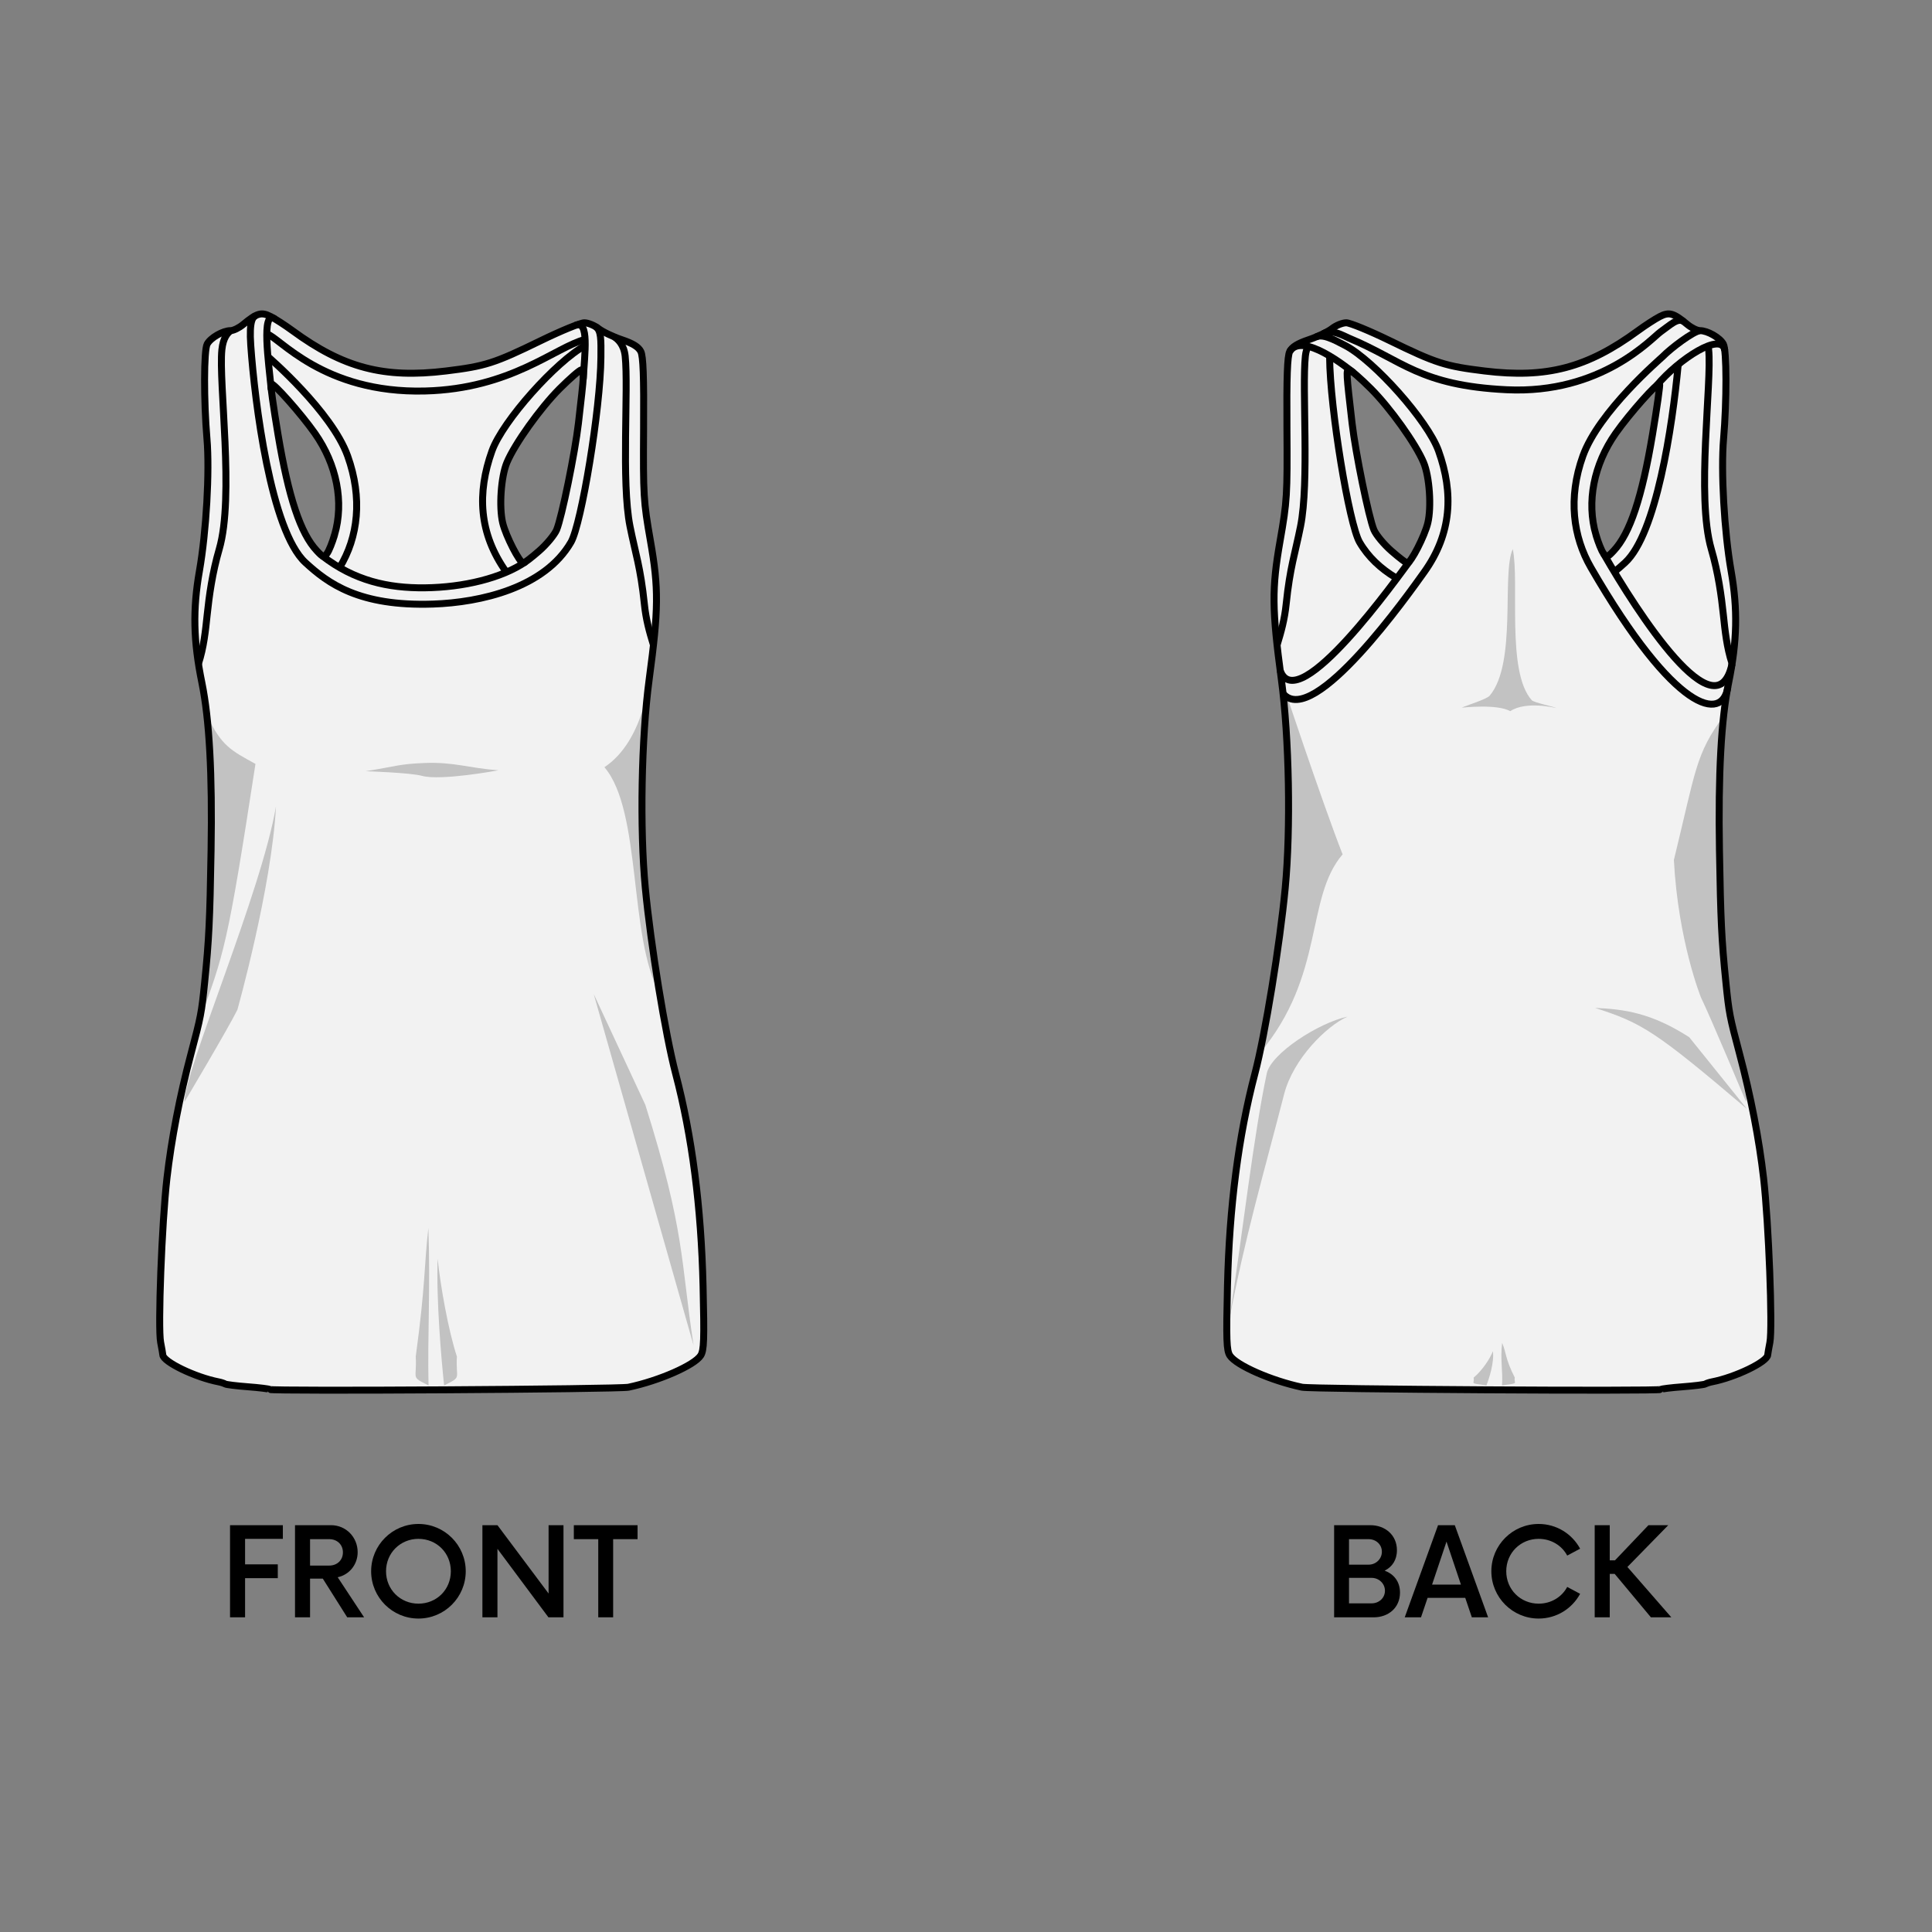 <svg:svg xmlns:dc="http://purl.org/dc/elements/1.1/" xmlns:ns1="http://sodipodi.sourceforge.net/DTD/sodipodi-0.dtd" xmlns:ns2="http://www.inkscape.org/namespaces/inkscape" xmlns:ns4="http://creativecommons.org/ns#" xmlns:rdf="http://www.w3.org/1999/02/22-rdf-syntax-ns#" xmlns:svg="http://www.w3.org/2000/svg" height="166.699" id="svg11410" version="1.1" viewBox="8.632 -12.661 166.699 166.699" width="166.699" ns1:docname="Woman T-shirt swimmer back template.svg" ns2:version="0.92.2 (5c3e80d, 2017-08-06)">
  <svg:rect x="8.632" y="-12.661" width="166.699" height="166.699" fill="#808080" stroke="none"/>
  <svg:title id="title13217">Woman T-shirt swimmer back template</svg:title>
  <ns1:namedview bordercolor="#666666" borderopacity="1.0" fit-margin-bottom="10" fit-margin-left="10" fit-margin-right="10" fit-margin-top="10" id="base" pagecolor="#ffffff" showgrid="false" ns2:current-layer="layer1" ns2:cx="-257.54207" ns2:cy="-153.52486" ns2:document-units="mm" ns2:pageopacity="0.0" ns2:pageshadow="2" ns2:snap-global="false" ns2:window-height="1057" ns2:window-maximized="1" ns2:window-width="1920" ns2:window-x="-8" ns2:window-y="-8" ns2:zoom="0.5" />
  <svg:defs id="defs11404" />
  <svg:g id="layer1" transform="translate(-6.29,-56.219)" ns2:groupmode="layer" ns2:label="Calque 1">
    <svg:g aria-label="FRONT" id="flowRoot12906" style="font-style:normal;font-weight:normal;font-size:40px;line-height:1.25;font-family:sans-serif;text-align:center;letter-spacing:0px;word-spacing:0px;text-anchor:middle;fill:#000000;fill-opacity:1;stroke:none;stroke-width:1.353" transform="matrix(0.265,0,0,0.265,2.47,158.75)">
      <svg:path d="m 139.086,66.36 v -4.45 h -17.2 v 30 h 4.9 v -12.75 h 10.65 v -4.5 h -10.65 v -8.3 z" id="path13228" style="font-style:normal;font-variant:normal;font-weight:500;font-stretch:normal;font-family:'Now Alt';-inkscape-font-specification:'Now Alt Medium';text-align:center;text-anchor:middle" />
      <svg:path d="m 156.942,78.86 c 3.75,-0.8 6.5,-4.1 6.5,-8.15 0,-4.9 -3.8,-8.8 -8.65,-8.8 h -11.75 v 30 h 4.9 v -12.6 h 4.15 l 7.95,12.6 h 5.5 z m -9,-3.8 v -8.6 h 6.25 c 2.55,0 4.45,1.75 4.45,4.3 0,2.55 -1.9,4.3 -4.45,4.3 z" id="path13230" style="font-style:normal;font-variant:normal;font-weight:500;font-stretch:normal;font-family:'Now Alt';-inkscape-font-specification:'Now Alt Medium';text-align:center;text-anchor:middle" />
      <svg:path d="m 183.23,92.31 c 8.5,0 15.4,-6.9 15.4,-15.4 0,-8.5 -6.9,-15.4 -15.4,-15.4 -8.5,0 -15.4,6.9 -15.4,15.4 0,8.5 6.9,15.4 15.4,15.4 z m 0,-4.85 c -5.9,0 -10.55,-4.6 -10.55,-10.55 0,-5.95 4.65,-10.55 10.55,-10.55 5.95,0 10.55,4.6 10.55,10.55 0,5.95 -4.6,10.55 -10.55,10.55 z" id="path13232" style="font-style:normal;font-variant:normal;font-weight:500;font-stretch:normal;font-family:'Now Alt';-inkscape-font-specification:'Now Alt Medium';text-align:center;text-anchor:middle" />
      <svg:path d="m 225.608,61.91 v 22.25 l -16.65,-22.25 h -4.9 v 30 h 4.9 v -22.3 l 16.6,22.3 h 4.9 v -30 z" id="path13234" style="font-style:normal;font-variant:normal;font-weight:500;font-stretch:normal;font-family:'Now Alt';-inkscape-font-specification:'Now Alt Medium';text-align:center;text-anchor:middle" />
      <svg:path d="m 254.577,61.91 h -20.75 v 4.55 h 7.95 v 25.45 h 4.85 v -25.45 h 7.95 z" id="path13236" style="font-style:normal;font-variant:normal;font-weight:500;font-stretch:normal;font-family:'Now Alt';-inkscape-font-specification:'Now Alt Medium';text-align:center;text-anchor:middle" />
    </svg:g>
    <svg:g aria-label="BACK" id="flowRoot13045" style="font-style:normal;font-weight:normal;font-size:40px;line-height:1.25;font-family:sans-serif;text-align:center;letter-spacing:0px;word-spacing:0px;text-anchor:middle;fill:#000000;fill-opacity:1;stroke:none;stroke-width:1.353" transform="matrix(0.265,0,0,0.265,94.633,158.75)">
      <svg:path d="m 150.039,76.71 c 2.45,-1.2 4,-3.45 4,-6.65 0,-4.95 -3.85,-8.15 -8.65,-8.15 h -11.8 v 30 h 12.9 c 4.75,0 8.55,-3.1 8.55,-8.05 0,-3.65 -2.05,-6.05 -5,-7.15 z m -0.9,-6.15 c 0,2.35 -1.95,4.2 -4.3,4.2 h -6.4 v -8.3 h 6.4 c 2.35,0 4.3,1.7 4.3,4.1 z m -3.35,16.8 h -7.35 v -8.3 h 7.35 c 2.4,0 4.35,1.85 4.35,4.2 0,2.35 -1.95,4.1 -4.35,4.1 z" id="path13219" style="font-style:normal;font-variant:normal;font-weight:500;font-stretch:normal;font-family:'Now Alt';-inkscape-font-specification:'Now Alt Medium';text-align:center;text-anchor:middle" />
      <svg:path d="m 178.43,91.91 h 5.3 l -10.85,-30 h -5.45 l -10.85,30 h 5.3 l 2.15,-6.35 h 12.25 z m -12.95,-10.65 4.7,-14 4.7,14 z" id="path13221" style="font-style:normal;font-variant:normal;font-weight:500;font-stretch:normal;font-family:'Now Alt';-inkscape-font-specification:'Now Alt Medium';text-align:center;text-anchor:middle" />
      <svg:path d="m 200.183,92.31 c 5.85,0 10.9,-3.25 13.5,-8.05 l -4.2,-2.25 c -1.75,3.3 -5.25,5.45 -9.3,5.45 -5.9,0 -10.55,-4.6 -10.55,-10.55 0,-5.95 4.65,-10.55 10.55,-10.55 4.05,0 7.55,2.15 9.3,5.45 l 4.2,-2.25 c -2.6,-4.8 -7.65,-8.05 -13.5,-8.05 -8.5,0 -15.4,6.9 -15.4,15.4 0,8.5 6.9,15.4 15.4,15.4 z" id="path13223" style="font-style:normal;font-variant:normal;font-weight:500;font-stretch:normal;font-family:'Now Alt';-inkscape-font-specification:'Now Alt Medium';text-align:center;text-anchor:middle" />
      <svg:path d="m 236.733,91.91 h 6.65 l -14.3,-16.4 13.3,-13.6 h -6.45 l -10.9,11.45 h -1.7 v -11.45 h -4.9 v 30 h 4.9 v -14.15 h 1.6 z" id="path13225" style="font-style:normal;font-variant:normal;font-weight:500;font-stretch:normal;font-family:'Now Alt';-inkscape-font-specification:'Now Alt Medium';text-align:center;text-anchor:middle" />
    </svg:g>
    <svg:g id="g14361" style="stroke-width:1.287;stroke-miterlimit:4;stroke-dasharray:none" transform="matrix(0.467,0,0,0.466,227.292,73.788)">
      <svg:path d="m -404.937,192.393 c -0.111,-0.111 -1.923,-0.333 -4.026,-0.493 -2.103,-0.16 -3.992,-0.395 -4.197,-0.521 -0.205,-0.127 -0.753,-0.304 -1.22,-0.395 -4.312,-0.837 -10.216,-3.695 -10.292,-4.982 -0.012,-0.198 -0.193,-1.246 -0.403,-2.329 -0.524,-2.704 0.22,-22.102 1.166,-30.397 0.815,-7.145 2.368,-15.211 4.422,-22.96 1.854,-6.997 1.969,-7.601 2.548,-13.332 0.792,-7.839 0.961,-11.328 1.184,-24.418 0.241,-14.108 -0.315,-24.239 -1.701,-31.038 -1.573,-7.715 -1.699,-13.536 -0.449,-20.698 1.265,-7.241 1.902,-18.421 1.392,-24.417 -0.602,-7.08 -0.584,-16.414 0.033,-17.569 0.631,-1.181 2.915,-2.497 4.331,-2.497 0.524,0 1.568,-0.512 2.319,-1.137 2.564,-2.134 3.365,-2.363 5.107,-1.463 0.866,0.448 2.662,1.613 3.991,2.59 9.407,6.912 16.897,8.885 28.391,7.479 7.253,-0.887 8.929,-1.424 17.493,-5.609 3.727,-1.821 7.348,-3.311 8.046,-3.311 0.698,0 1.882,0.482 2.631,1.072 0.749,0.589 2.679,1.514 4.288,2.055 2.071,0.696 3.102,1.337 3.528,2.192 0.442,0.889 0.577,4.667 0.511,14.264 -0.085,12.362 -0.018,13.466 1.265,20.791 1.545,8.817 1.51,12.656 -0.229,25.626 -1.451,10.825 -1.763,27.661 -0.715,38.681 1.004,10.558 3.699,27.09 5.597,34.33 3.04,11.595 4.723,24.643 5.072,39.333 0.238,10.016 0.171,11.938 -0.45,12.887 -1.185,1.809 -7.672,4.658 -13.333,5.856 -1.752,0.371 -65.945,0.769 -66.302,0.411 z m 49.774,-155.24 c 1.399,-1.224 2.863,-2.992 3.254,-3.929 0.945,-2.263 3.394,-14.256 4.026,-19.713 1.086,-9.383 1.116,-9.912 0.561,-9.912 -0.298,0 -2.114,1.577 -4.037,3.505 -3.574,3.584 -8.287,10.197 -9.736,13.659 -1.095,2.617 -1.484,8.24 -0.775,11.2 0.581,2.424 3.141,7.416 3.802,7.416 0.199,0 1.505,-1.002 2.904,-2.226 z m -37.772,-3.001 c 1.764,-6.068 0.416,-13.009 -3.653,-18.805 -2.553,-3.637 -7.756,-9.503 -8.113,-9.146 -0.118,0.118 0.471,4.313 1.307,9.322 1.96,11.731 4.167,18.369 7.176,21.58 1.191,1.271 1.304,1.3 1.901,0.484 0.349,-0.477 0.971,-2.023 1.381,-3.435 z" id="path11658" style="opacity:1;fill:#f2f2f2;fill-opacity:1;stroke:#000000;stroke-width:1.287;stroke-miterlimit:4;stroke-dasharray:none" ns1:nodetypes="cscccccccsssscsscsssscscccssssccccsscscsssscscsscc" ns2:connector-curvature="0" />
      <svg:g id="g14328" style="stroke-width:1.287;stroke-miterlimit:4;stroke-dasharray:none">
        <svg:path d="m -418.089,58.015 c 0.99,-3.005 1.308,-6.148 1.61,-9.022 0.374,-3.562 0.947,-7.779 2.234,-12.202 2.823,-9.699 -0.153,-30.834 0.488,-36.937 0.228,-2.17 1.052,-3.097 1.647,-3.511" id="path11660" style="opacity:1;vector-effect:none;fill:none;fill-opacity:0.196;stroke:#000000;stroke-width:1.287;stroke-linecap:butt;stroke-linejoin:miter;stroke-miterlimit:4;stroke-dasharray:none;stroke-dashoffset:0;stroke-opacity:1" ns1:nodetypes="csssc" ns2:connector-curvature="0" />
        <svg:path d="m -404.031,-5.863 c -2.485,-1.621 -1.079,8.214 -0.602,13.135" id="path11662" style="opacity:1;vector-effect:none;fill:none;fill-opacity:0.196;stroke:#000000;stroke-width:1.287;stroke-linecap:butt;stroke-linejoin:miter;stroke-miterlimit:4;stroke-dasharray:none;stroke-dashoffset:0;stroke-opacity:1" ns1:nodetypes="cc" ns2:connector-curvature="0" />
        <svg:path d="m -395.214,38.053 c 5.938,4.599 12.142,5.991 18.962,5.915 7.138,-0.079 14.222,-1.802 18.603,-4.816" id="path11664" style="opacity:1;vector-effect:none;fill:none;fill-opacity:0.196;stroke:#000000;stroke-width:1.287;stroke-linecap:butt;stroke-linejoin:miter;stroke-miterlimit:4;stroke-dasharray:none;stroke-dashoffset:0;stroke-opacity:1" ns1:nodetypes="csc" ns2:connector-curvature="0" />
        <svg:path d="m -347.008,5.38 c 0.293,-4.796 1.158,-11.077 -1.42,-10.007" id="path11666" style="opacity:1;vector-effect:none;fill:none;fill-opacity:0.196;stroke:#000000;stroke-width:1.287;stroke-linecap:butt;stroke-linejoin:miter;stroke-miterlimit:4;stroke-dasharray:none;stroke-dashoffset:0;stroke-opacity:1" ns1:nodetypes="cc" ns2:connector-curvature="0" />
        <svg:path d="m -405.46,-3.032 c 2.226,0.473 10.306,11.047 29.244,10.558 15.906,-0.411 24.028,-8.097 29.567,-9.551" id="path11668" style="opacity:1;vector-effect:none;fill:none;fill-opacity:0.196;stroke:#000000;stroke-width:1.287;stroke-linecap:butt;stroke-linejoin:miter;stroke-miterlimit:4;stroke-dasharray:none;stroke-dashoffset:0;stroke-opacity:1" ns1:nodetypes="csc" ns2:connector-curvature="0" />
        <svg:path d="m -407.553,-6.424 c -0.452,0.315 -1.199,0.775 -0.87,5.5 0.731,10.506 3.713,34.335 10.096,40.217 4.177,3.849 9.903,8.142 23.568,7.685 8.816,-0.295 20.62,-3.007 25.502,-11.468 1.921,-3.33 5.457,-24.668 5.528,-34.212 0.024,-3.258 0.082,-4.977 -0.973,-5.691" id="path11670" style="opacity:1;vector-effect:none;fill:none;fill-opacity:0.196;stroke:#000000;stroke-width:1.287;stroke-linecap:butt;stroke-linejoin:miter;stroke-miterlimit:4;stroke-dasharray:none;stroke-dashoffset:0;stroke-opacity:1" ns1:nodetypes="csssssc" ns2:connector-curvature="0" />
        <svg:path d="m -392.009,40.218 c 3.437,-5.618 4.272,-12.872 1.488,-20.658 -2.955,-8.266 -14.734,-18.397 -14.734,-18.397" id="path11672" style="opacity:1;vector-effect:none;fill:none;fill-opacity:0.196;stroke:#000000;stroke-width:1.287;stroke-linecap:butt;stroke-linejoin:miter;stroke-miterlimit:4;stroke-dasharray:none;stroke-dashoffset:0;stroke-opacity:1" ns1:nodetypes="csc" ns2:connector-curvature="0" />
        <svg:path d="m -361.19,41.076 c -5.112,-7.185 -5.45,-14.666 -2.666,-22.452 1.999,-5.593 11.877,-16.595 17.224,-19.514" id="path11674" style="opacity:1;vector-effect:none;fill:none;fill-opacity:0.196;stroke:#000000;stroke-width:1.287;stroke-linecap:butt;stroke-linejoin:miter;stroke-miterlimit:4;stroke-dasharray:none;stroke-dashoffset:0;stroke-opacity:1" ns1:nodetypes="csc" ns2:connector-curvature="0" />
        <svg:path d="m -334.017,54.574 c -0.775,-2.533 -1.387,-4.733 -1.684,-7.608 -0.708,-6.837 -1.638,-9.285 -2.654,-14.38 -1.637,-8.207 -0.251,-25.424 -0.892,-31.527 -0.228,-2.17 -1.396,-3.135 -1.991,-3.549" id="path11676" style="opacity:1;vector-effect:none;fill:none;fill-opacity:0.196;stroke:#000000;stroke-width:1.287;stroke-linecap:butt;stroke-linejoin:miter;stroke-miterlimit:4;stroke-dasharray:none;stroke-dashoffset:0;stroke-opacity:1" ns1:nodetypes="csssc" ns2:connector-curvature="0" />
      </svg:g>
      <svg:g id="g14337" style="stroke-width:1.287;stroke-miterlimit:4;stroke-dasharray:none">
        <svg:path d="m -416.542,67.524 c 0.708,6.346 0.967,14.603 0.789,25.042 -0.223,13.089 -0.393,16.578 -1.185,24.417 -0.349,3.454 -0.535,5.056 -1.029,7.307 h 0.003 c 4.639,-12.625 5.213,-13.853 10.411,-47.719 -4.519,-2.493 -6.319,-3.338 -8.989,-9.049 z" id="path11678" style="opacity:0.2;vector-effect:none;fill:#000000;fill-opacity:1;stroke:none;stroke-width:1.287;stroke-linecap:butt;stroke-linejoin:miter;stroke-miterlimit:4;stroke-dasharray:none;stroke-dashoffset:0;stroke-opacity:1" ns1:nodetypes="cccccccc" ns2:connector-curvature="0" />
        <svg:path d="m -334.805,60.896 c 0,0 -1.016,11.466 -8.277,16.285 6.945,8.123 4.432,31.482 10.191,41.814 l -1.563,-10.357 c -0.507,-3.649 -0.827,-6.03 -1.066,-9.061 -1.431,-18.154 0.113,-31.275 0.715,-38.681 z" id="path11680" style="opacity:0.2;vector-effect:none;fill:#000000;fill-opacity:1;stroke:none;stroke-width:1.287;stroke-linecap:butt;stroke-linejoin:miter;stroke-miterlimit:4;stroke-dasharray:none;stroke-dashoffset:0;stroke-opacity:1" ns1:nodetypes="ccccsc" ns2:connector-curvature="0" />
        <svg:path d="m -387.186,77.922 c 5.678,-0.906 6.128,-1.332 10.833,-1.518 5.519,-0.218 8.174,0.942 13.687,1.354 0,0 -10.61,1.985 -14.1,1.029 -2.195,-0.601 -10.42,-0.865 -10.42,-0.865 z" id="path11682" style="opacity:0.2;vector-effect:none;fill:#000000;fill-opacity:1;stroke:none;stroke-width:1.287;stroke-linecap:butt;stroke-linejoin:miter;stroke-miterlimit:4;stroke-dasharray:none;stroke-dashoffset:0;stroke-opacity:1" ns1:nodetypes="cscsc" ns2:connector-curvature="0" />
        <svg:path d="m -420.682,139.175 c -5.9e-4,-5.848 14.209,-38.748 16.918,-54.736 -0.789,15.048 -7.131,37.656 -7.131,37.656 -1.693,3.447 -9.788,17.08 -9.788,17.08 z" id="path11684" style="opacity:0.2;vector-effect:none;fill:#000000;fill-opacity:1;stroke:none;stroke-width:1.287;stroke-linecap:butt;stroke-linejoin:miter;stroke-miterlimit:4;stroke-dasharray:none;stroke-dashoffset:0;stroke-opacity:1" ns1:nodetypes="cccc" ns2:connector-curvature="0" />
        <svg:path d="m -326.611,184.222 -18.446,-65.04 9.534,20.519 c 7.386,23.524 6.516,28.839 8.913,44.522 z" id="path11686" style="opacity:0.2;vector-effect:none;fill:#000000;fill-opacity:1;stroke:none;stroke-width:1.287;stroke-linecap:butt;stroke-linejoin:miter;stroke-miterlimit:4;stroke-dasharray:none;stroke-dashoffset:0;stroke-opacity:1" ns1:nodetypes="cccc" ns2:connector-curvature="0" />
        <svg:path d="m -375.604,162.477 c 0.379,11.402 -0.174,19.683 0.023,29.17 -3.393,-1.697 -2.109,-1.04 -2.361,-5.339 1.839,-13.543 1.511,-16.577 2.339,-23.831 z" id="path11688" style="opacity:0.2;vector-effect:none;fill:#000000;fill-opacity:1;stroke:none;stroke-width:1.287;stroke-linecap:butt;stroke-linejoin:miter;stroke-miterlimit:4;stroke-dasharray:none;stroke-dashoffset:0;stroke-opacity:1" ns1:nodetypes="cccc" ns2:connector-curvature="0" />
        <svg:path d="m -373.898,168.182 c -0.261,7.859 0.698,18.694 1.199,23.465 3.393,-1.697 2.109,-1.04 2.361,-5.339 -1.618,-4.982 -3.031,-13.084 -3.561,-18.125 z" id="path11690" style="opacity:0.2;vector-effect:none;fill:#000000;fill-opacity:1;stroke:none;stroke-width:1.287;stroke-linecap:butt;stroke-linejoin:miter;stroke-miterlimit:4;stroke-dasharray:none;stroke-dashoffset:0;stroke-opacity:1" ns1:nodetypes="cccc" ns2:connector-curvature="0" />
      </svg:g>
    </svg:g>
    <svg:g id="g14406" style="stroke-width:1.287;stroke-miterlimit:4;stroke-dasharray:none" transform="matrix(0.467,0,0,0.466,195.306,73.788)">
      <svg:path d="m -79.392,192.393 c 0.111,-0.111 1.923,-0.333 4.026,-0.493 2.103,-0.16 3.992,-0.395 4.197,-0.521 0.205,-0.127 0.753,-0.304 1.22,-0.395 4.312,-0.837 10.216,-3.695 10.292,-4.982 0.012,-0.198 0.193,-1.246 0.403,-2.329 0.524,-2.704 -0.22,-22.102 -1.166,-30.397 -0.815,-7.145 -2.368,-15.211 -4.422,-22.96 -1.854,-6.997 -1.969,-7.601 -2.548,-13.332 -0.792,-7.839 -0.961,-11.328 -1.184,-24.418 -0.241,-14.108 0.315,-24.239 1.701,-31.038 1.573,-7.715 1.699,-13.536 0.449,-20.698 -1.265,-7.241 -1.902,-18.421 -1.392,-24.418 0.602,-7.08 0.584,-16.414 -0.033,-17.569 -0.631,-1.181 -2.915,-2.497 -4.331,-2.497 -0.524,0 -1.568,-0.512 -2.319,-1.137 -2.564,-2.134 -3.365,-2.363 -5.107,-1.463 -0.866,0.448 -2.662,1.613 -3.991,2.59 -9.407,6.912 -16.897,8.885 -28.391,7.479 -7.253,-0.887 -8.929,-1.424 -17.493,-5.609 -3.727,-1.821 -7.348,-3.311 -8.046,-3.311 -0.698,0 -1.882,0.482 -2.631,1.072 -0.749,0.589 -2.679,1.514 -4.288,2.055 -2.071,0.696 -3.102,1.337 -3.528,2.192 -0.442,0.889 -0.577,4.667 -0.511,14.264 0.085,12.362 0.018,13.466 -1.265,20.791 -1.545,8.817 -1.51,12.656 0.229,25.626 1.451,10.825 1.763,27.661 0.715,38.681 -1.004,10.558 -3.699,27.09 -5.597,34.33 -3.04,11.595 -4.723,24.643 -5.072,39.333 -0.238,10.016 -0.171,11.938 0.45,12.887 1.185,1.809 7.672,4.658 13.333,5.856 1.752,0.371 65.945,0.769 66.302,0.411 z M -129.167,37.154 c -1.399,-1.224 -2.863,-2.992 -3.254,-3.929 -0.945,-2.263 -3.394,-14.256 -4.026,-19.713 -1.086,-9.383 -1.116,-9.912 -0.561,-9.912 0.298,0 2.114,1.577 4.037,3.505 3.574,3.584 8.287,10.197 9.736,13.659 1.095,2.617 1.484,8.24 0.775,11.2 -0.581,2.424 -3.141,7.416 -3.802,7.416 -0.199,0 -1.505,-1.002 -2.904,-2.226 z m 37.772,-3.001 c -1.764,-6.068 -0.416,-13.009 3.653,-18.805 2.553,-3.637 7.756,-9.503 8.113,-9.146 0.118,0.118 -0.471,4.313 -1.307,9.322 -1.96,11.731 -4.167,18.369 -7.176,21.58 -1.191,1.271 -1.304,1.3 -1.901,0.484 -0.349,-0.477 -0.971,-2.023 -1.381,-3.435 z" id="path11694" style="opacity:1;fill:#f2f2f2;fill-opacity:1;stroke:#000000;stroke-width:1.287;stroke-miterlimit:4;stroke-dasharray:none" ns1:nodetypes="cscccccccsssscsscsssscscccssssccccsscscsssscscsscc" ns2:connector-curvature="0" />
      <svg:g id="g14383" style="stroke-width:1.287;stroke-miterlimit:4;stroke-dasharray:none">
        <svg:path d="m -149.524,60.896 c 0,0 7.359,22.259 11.32,32.424 -6.945,8.123 -3.18,22.346 -15.322,36.84 l 3.65,-21.523 c 0.507,-3.649 0.827,-6.03 1.066,-9.061 1.431,-18.154 -0.113,-31.275 -0.715,-38.681 z" id="path11710" style="opacity:0.2;vector-effect:none;fill:#000000;fill-opacity:1;stroke:none;stroke-width:1.287;stroke-linecap:butt;stroke-linejoin:miter;stroke-miterlimit:4;stroke-dasharray:none;stroke-dashoffset:0;stroke-opacity:1" ns1:nodetypes="ccccsc" ns2:connector-curvature="0" />
        <svg:path d="m -98.688,66.237 c -0.493,-0.268 -4.172,-1.021 -4.561,-1.454 -4.744,-5.275 -2.229,-21.88 -3.513,-27.985 -2.097,4.581 0.821,21.074 -4.263,27.142 -0.557,0.665 -4.385,1.833 -5.151,2.218 0,0 6.541,-0.741 8.943,0.646 3.008,-1.98 8.544,-0.566 8.544,-0.566 z" id="path11712" style="opacity:0.2;vector-effect:none;fill:#000000;fill-opacity:1;stroke:none;stroke-width:1.287;stroke-linecap:butt;stroke-linejoin:miter;stroke-miterlimit:4;stroke-dasharray:none;stroke-dashoffset:0;stroke-opacity:1" ns1:nodetypes="cscsccc" ns2:connector-curvature="0" />
        <svg:path d="m -67.812,67.734 c -5.179,7.021 -5.121,9.983 -9.181,26.627 0.789,15.048 5.014,25.485 5.014,25.485 1.693,3.447 8.333,19.329 8.333,19.329 0.058,-0.617 0.116,-1.817 0.17,-3.326 -0.426,-1.851 -0.881,-3.701 -1.367,-5.533 -1.854,-6.997 -1.969,-7.601 -2.548,-13.333 -0.792,-7.839 -0.961,-11.328 -1.184,-24.418 -0.176,-10.323 0.076,-18.509 0.766,-24.826 0,-0.002 -0.003,-0.004 -0.003,-0.007 z" id="path11714" style="opacity:0.2;vector-effect:none;fill:#000000;fill-opacity:1;stroke:none;stroke-width:1.287;stroke-linecap:butt;stroke-linejoin:miter;stroke-miterlimit:4;stroke-dasharray:none;stroke-dashoffset:0;stroke-opacity:1" ns1:nodetypes="cccccccccc" ns2:connector-curvature="0" />
        <svg:path d="m -159.136,179.511 c 2.935,-15.51 6.275,-26.772 10.13,-41.79 1.672,-6.516 7.807,-12.618 11.713,-14.357 -5.37,1.141 -14.14,6.859 -14.914,10.501 -2.424,11.402 -4.532,29.963 -6.928,45.646 z" id="path11716" style="opacity:0.2;vector-effect:none;fill:#000000;fill-opacity:1;stroke:none;stroke-width:1.287;stroke-linecap:butt;stroke-linejoin:miter;stroke-miterlimit:4;stroke-dasharray:none;stroke-dashoffset:0;stroke-opacity:1" ns1:nodetypes="cscsc" ns2:connector-curvature="0" />
        <svg:path d="m -108.725,183.776 c -0.379,3.077 0.174,5.311 -0.023,7.871 3.393,-0.458 2.109,-0.281 2.361,-1.441 -1.839,-3.654 -1.511,-4.473 -2.339,-6.43 z" id="path11718" style="opacity:0.2;vector-effect:none;fill:#000000;fill-opacity:1;stroke:none;stroke-width:1.287;stroke-linecap:butt;stroke-linejoin:miter;stroke-miterlimit:4;stroke-dasharray:none;stroke-dashoffset:0;stroke-opacity:1" ns1:nodetypes="cccc" ns2:connector-curvature="0" />
        <svg:path d="m -110.431,185.315 c 0.261,2.121 -0.698,5.044 -1.199,6.332 -3.393,-0.458 -2.109,-0.281 -2.361,-1.441 1.618,-1.344 3.031,-3.53 3.561,-4.891 z" id="path11720" style="opacity:0.2;vector-effect:none;fill:#000000;fill-opacity:1;stroke:none;stroke-width:1.287;stroke-linecap:butt;stroke-linejoin:miter;stroke-miterlimit:4;stroke-dasharray:none;stroke-dashoffset:0;stroke-opacity:1" ns1:nodetypes="cccc" ns2:connector-curvature="0" />
        <svg:path d="m -63.477,140.473 -10.681,-13.297 c -6.999,-4.507 -11.969,-5.185 -17.399,-5.426 8.586,2.784 10.968,4.129 28.08,18.722 z" id="path11726" style="opacity:0.2;vector-effect:none;fill:#000000;fill-opacity:1;stroke:none;stroke-width:1.287;stroke-linecap:butt;stroke-linejoin:miter;stroke-miterlimit:4;stroke-dasharray:none;stroke-dashoffset:0;stroke-opacity:1" ns1:nodetypes="cccc" ns2:connector-curvature="0" />
      </svg:g>
      <svg:g id="g14374" style="stroke-width:1.287;stroke-miterlimit:4;stroke-dasharray:none">
        <svg:path d="m -66.239,58.015 c -0.99,-3.005 -1.308,-6.148 -1.61,-9.022 -0.374,-3.562 -0.947,-7.779 -2.234,-12.202 -2.823,-9.699 0.153,-30.834 -0.488,-36.937 -0.027,-0.258 -0.063,-0.498 -0.105,-0.722" id="path11696" style="opacity:1;vector-effect:none;fill:none;fill-opacity:0.196;stroke:#000000;stroke-width:1.287;stroke-linecap:butt;stroke-linejoin:miter;stroke-miterlimit:4;stroke-dasharray:none;stroke-dashoffset:0;stroke-opacity:1" ns1:nodetypes="csssc" ns2:connector-curvature="0" />
        <svg:path d="m -126.68,39.153 c 0.128,0.088 0.258,0.175 0.39,0.26 l 0.027,-0.034 m 36.707,-0.992 c 0.147,-0.11 0.294,-0.22 0.441,-0.334" id="path11698" style="opacity:1;vector-effect:none;fill:none;fill-opacity:0.196;stroke:#000000;stroke-width:1.287;stroke-linecap:butt;stroke-linejoin:miter;stroke-miterlimit:4;stroke-dasharray:none;stroke-dashoffset:0;stroke-opacity:1" ns1:nodetypes="ccccc" ns2:connector-curvature="0" />
        <svg:path d="m -141.818,-3.065 c 1.658,-0.966 3.768,0.381 4.8,0.809 9.898,4.108 12.999,8.763 29.139,9.549 17.562,0.854 26.803,-9.583 28.44,-10.737 1.731,-1.219 3.169,-2.688 4.262,-1.895" id="path11700" style="opacity:1;vector-effect:none;fill:none;fill-opacity:0.196;stroke:#000000;stroke-width:1.287;stroke-linecap:butt;stroke-linejoin:miter;stroke-miterlimit:4;stroke-dasharray:none;stroke-dashoffset:0;stroke-opacity:1" ns1:nodetypes="csssc" ns2:connector-curvature="0" />
        <svg:path d="m -140.6,1.299 c 0.071,9.543 3.607,30.882 5.528,34.212 1.589,2.754 3.915,4.896 6.63,6.547 m 40.445,-1.034 c 0.711,-0.575 1.374,-1.157 1.996,-1.73 5.737,-5.287 8.727,-25.072 9.804,-36.651" id="path11702" style="opacity:1;vector-effect:none;fill:none;fill-opacity:0.196;stroke:#000000;stroke-width:1.287;stroke-linecap:butt;stroke-linejoin:miter;stroke-miterlimit:4;stroke-dasharray:none;stroke-dashoffset:0;stroke-opacity:1" ns1:nodetypes="cccccc" ns2:connector-curvature="0" />
        <svg:path d="m -67.027,62.304 c -0.895,6.501 -9.668,4.976 -25.293,-22.086 -3.293,-5.704 -4.272,-12.872 -1.488,-20.658 2.955,-8.266 14.338,-17.993 14.734,-18.397 1.643,-1.672 5.619,-4.634 6.892,-4.816" id="path11704" style="opacity:1;vector-effect:none;fill:none;fill-opacity:0.196;stroke:#000000;stroke-width:1.287;stroke-linecap:butt;stroke-linejoin:miter;stroke-miterlimit:4;stroke-dasharray:none;stroke-dashoffset:0;stroke-opacity:1" ns1:nodetypes="csssc" ns2:connector-curvature="0" />
        <svg:path d="m -149.203,63.551 c 5.577,6.627 23.434,-18.794 26.065,-22.475 5.127,-7.174 5.45,-14.666 2.666,-22.452 -1.999,-5.593 -11.846,-16.653 -17.224,-19.514 -2.285,-1.216 -4.203,-2.163 -5.394,-1.601" id="path11706" style="opacity:1;vector-effect:none;fill:none;fill-opacity:0.196;stroke:#000000;stroke-width:1.287;stroke-linecap:butt;stroke-linejoin:miter;stroke-miterlimit:4;stroke-dasharray:none;stroke-dashoffset:0;stroke-opacity:1" ns1:nodetypes="csssc" ns2:connector-curvature="0" />
        <svg:path d="m -150.311,54.574 c 0.775,-2.533 1.387,-4.733 1.684,-7.608 0.708,-6.837 1.638,-9.285 2.654,-14.38 1.637,-8.207 0.251,-25.424 0.892,-31.527 0.076,-0.723 0.256,-1.312 0.485,-1.792" id="path11708" style="opacity:1;vector-effect:none;fill:none;fill-opacity:0.196;stroke:#000000;stroke-width:1.287;stroke-linecap:butt;stroke-linejoin:miter;stroke-miterlimit:4;stroke-dasharray:none;stroke-dashoffset:0;stroke-opacity:1" ns1:nodetypes="csssc" ns2:connector-curvature="0" />
        <svg:path d="m -125.789,38.995 c -1.85,2.446 -20.72,29.229 -23.948,20.289" id="path11722" style="opacity:1;vector-effect:none;fill:none;fill-opacity:0.196;stroke:#000000;stroke-width:1.287;stroke-linecap:butt;stroke-linejoin:miter;stroke-miterlimit:4;stroke-dasharray:none;stroke-dashoffset:0;stroke-opacity:1" ns1:nodetypes="cc" ns2:connector-curvature="0" />
        <svg:path d="m -90.014,37.588 c 6.314,11.038 20.946,33.734 23.774,20.427" id="path11724" style="opacity:1;vector-effect:none;fill:none;fill-opacity:0.196;stroke:#000000;stroke-width:1.287;stroke-linecap:butt;stroke-linejoin:miter;stroke-miterlimit:4;stroke-dasharray:none;stroke-dashoffset:0;stroke-opacity:1" ns1:nodetypes="cc" ns2:connector-curvature="0" />
        <svg:path d="m -136.134,4.178 c -1.124,-0.893 -9.527,-7.7 -11.842,-3.962" id="path11728" style="opacity:1;vector-effect:none;fill:none;fill-opacity:0.196;stroke:#000000;stroke-width:1.287;stroke-linecap:butt;stroke-linejoin:miter;stroke-miterlimit:4;stroke-dasharray:none;stroke-dashoffset:0;stroke-opacity:1" ns1:nodetypes="cc" ns2:connector-curvature="0" />
        <svg:path d="M -80.148,6.479 C -76.107,1.634 -68.084,-3.615 -67.595,0.038" id="path11730" style="opacity:1;vector-effect:none;fill:none;fill-opacity:0.196;stroke:#000000;stroke-width:1.287;stroke-linecap:butt;stroke-linejoin:miter;stroke-miterlimit:4;stroke-dasharray:none;stroke-dashoffset:0;stroke-opacity:1" ns1:nodetypes="cc" ns2:connector-curvature="0" />
      </svg:g>
    </svg:g>
  </svg:g>
</svg:svg>